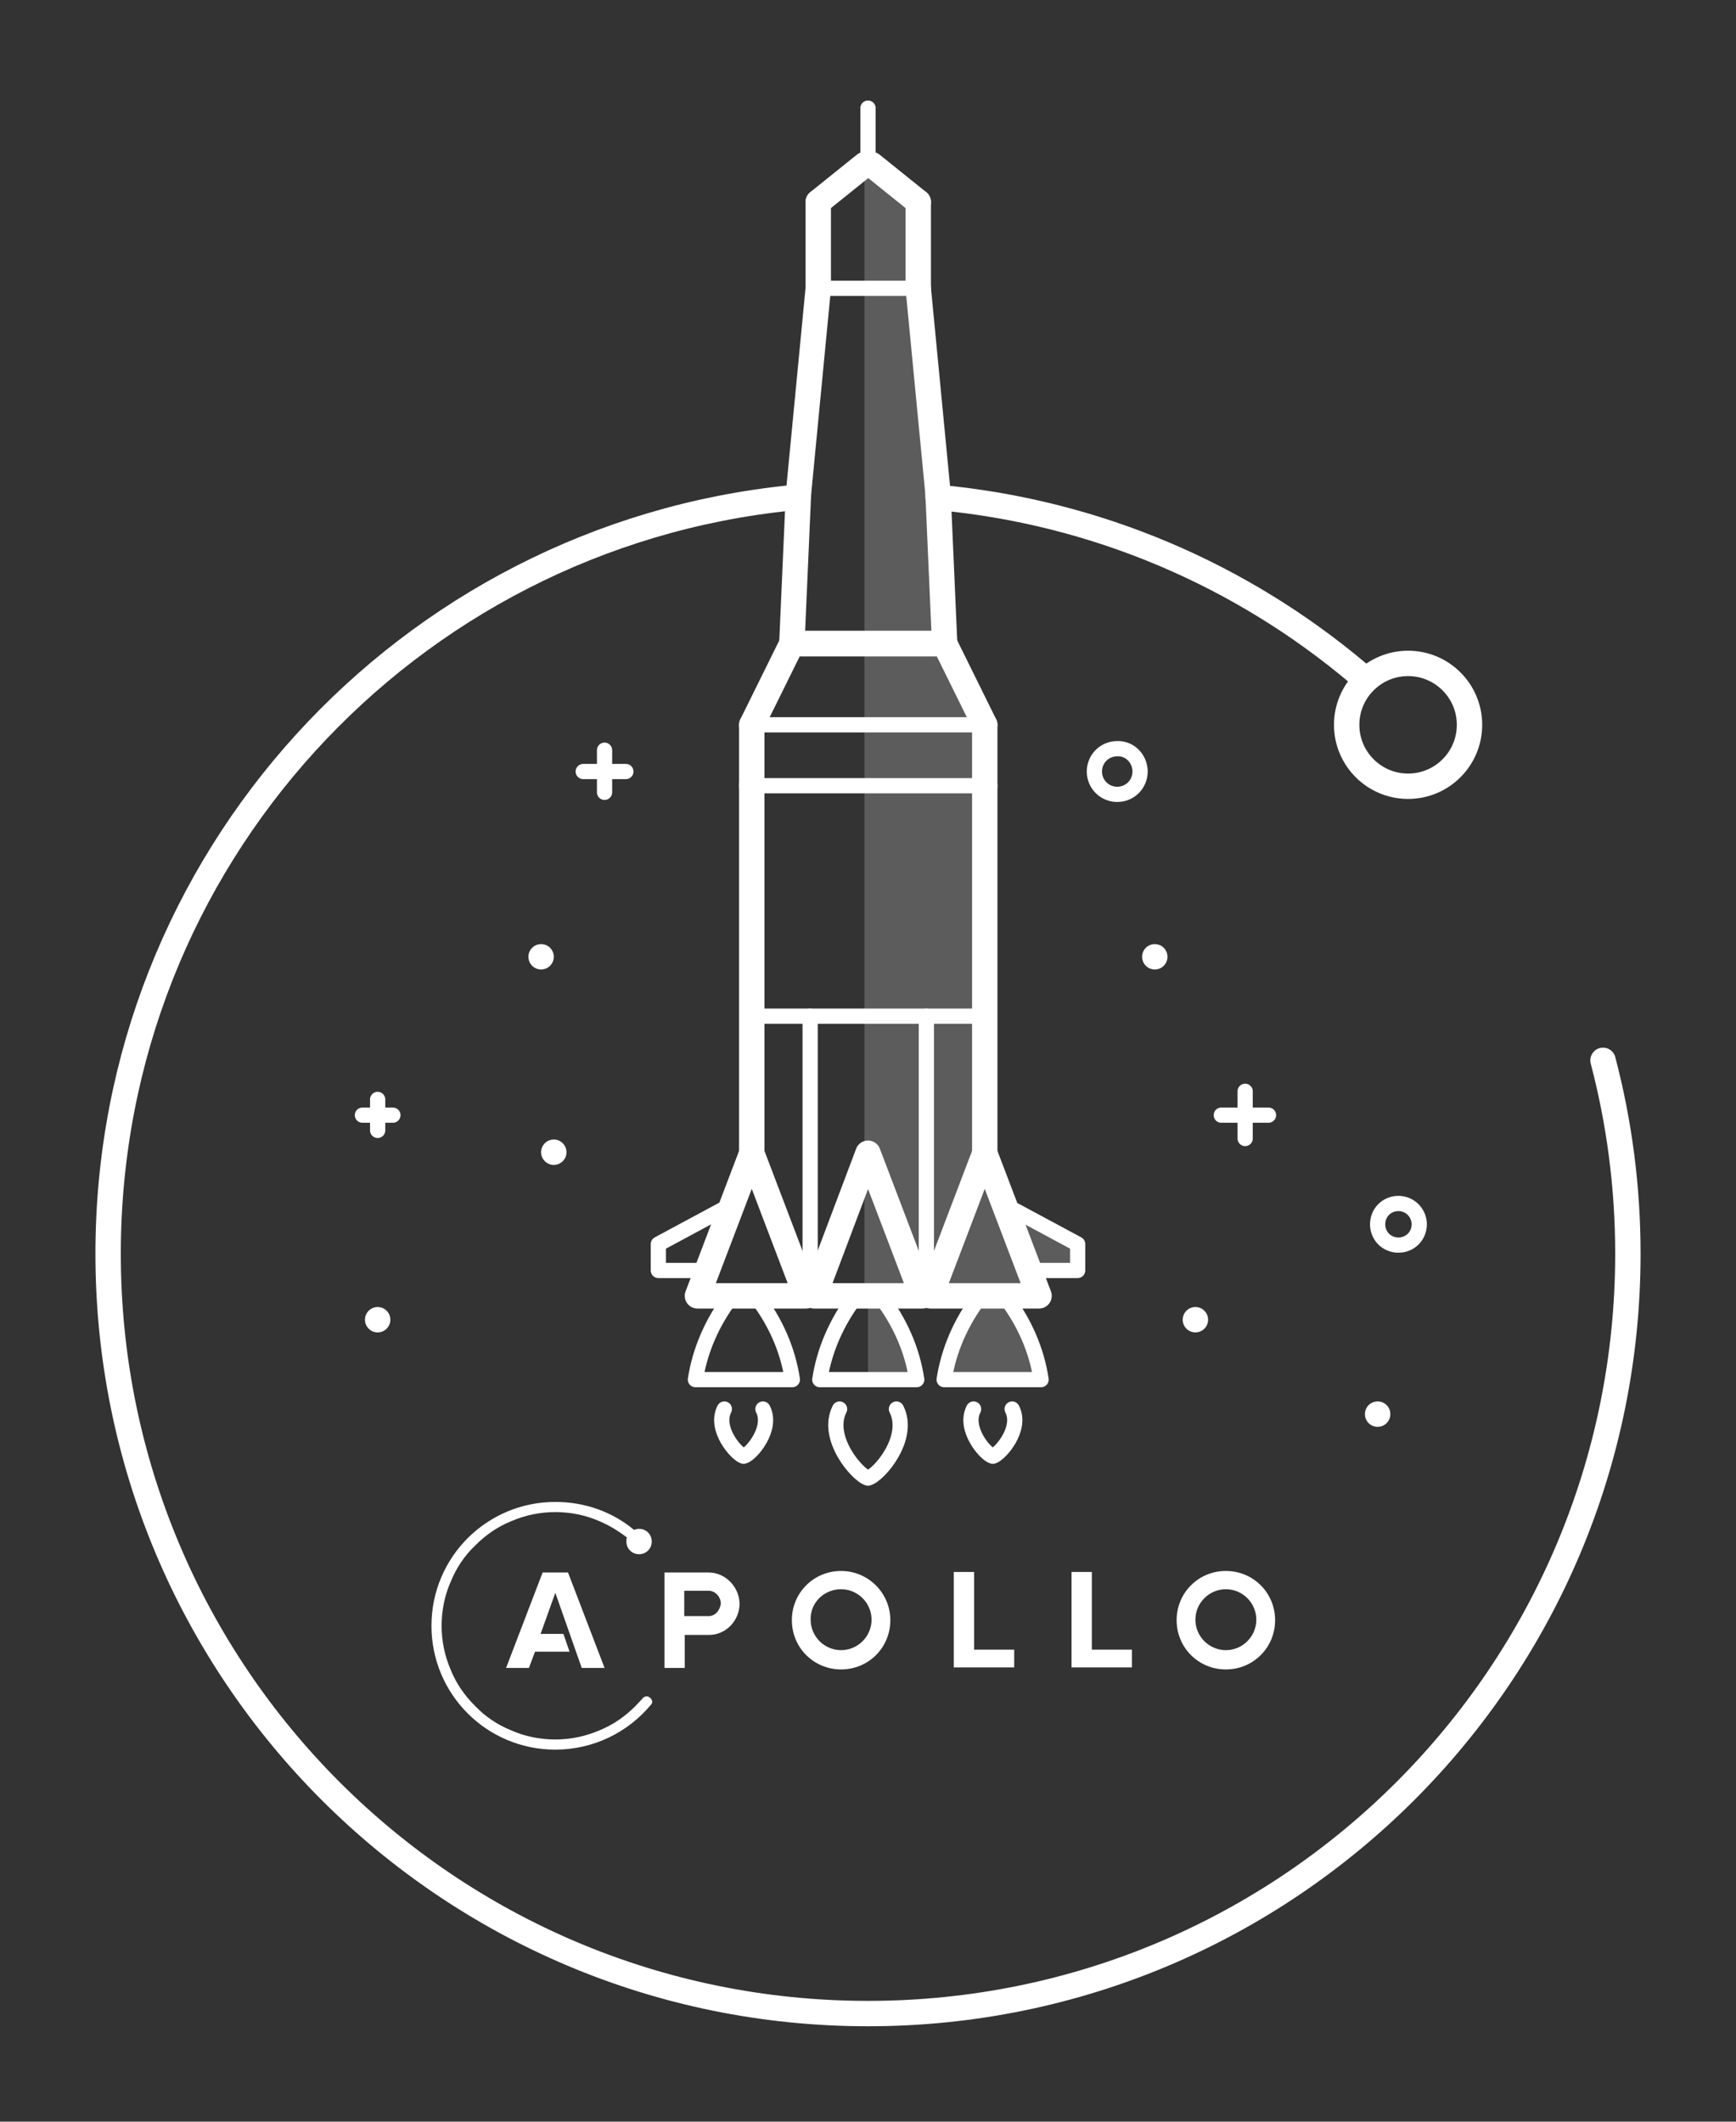 <?xml version="1.0" encoding="utf-8"?>
<!-- Generator: Adobe Illustrator 22.1.0, SVG Export Plug-In . SVG Version: 6.00 Build 0)  -->
<svg version="1.1" id="Layer_1" xmlns="http://www.w3.org/2000/svg" xmlns:xlink="http://www.w3.org/1999/xlink" x="0px" y="0px"
	 viewBox="0 0 342 418" style="enable-background:new 0 0 342 418;" xml:space="preserve">
<rect x="0" y="0" width="342" height="418" fill="#333333" stroke="none"/>
<style type="text/css">
	.st0{fill:#FFFFFF;}
	.st1{fill:none;}
	.st2{font-family:'SourceSansPro-Light';}
	.st3{font-size:20.484px;}
	.st4{fill:none;stroke:#FFFFFF;stroke-width:4;stroke-linecap:round;stroke-linejoin:round;stroke-miterlimit:10;}
	.st5{fill:none;stroke:#FFFFFF;stroke-width:5;stroke-linecap:round;stroke-linejoin:round;stroke-miterlimit:10;}
	.st6{fill:none;stroke:#FFFFFF;stroke-width:3;stroke-linecap:round;stroke-linejoin:round;stroke-miterlimit:10;}
	.st7{fill:#220A82;stroke:#FFFFFF;stroke-width:5;stroke-linecap:round;stroke-linejoin:round;stroke-miterlimit:10;}
	.st8{opacity:0.2;fill:#FFFFFF;}
</style>
<g>
	<g>
		<g>
			<path class="st0" d="M111.9,309.8h-5l-7.2,18.8h4.5l1.2-3.2h6.8l-1.2-3.5h-4.5l2.9-8.1l5.2,14.8h4.5 M187.9,328.5v-18.8h4V325
				h7.9v3.5L187.9,328.5L187.9,328.5L187.9,328.5z M211.1,328.5v-18.8h4V325h7.9v3.5L211.1,328.5L211.1,328.5z M165.7,313.1
				c3.3,0,6,2.7,6,6c0,3.3-2.7,6-6,6c-3.3,0-6-2.7-6-6C159.6,315.8,162.3,313.1,165.7,313.1 M165.7,309.5c-5.4,0-9.7,4.3-9.7,9.7
				c0,5.4,4.3,9.7,9.7,9.7c5.4,0,9.7-4.3,9.7-9.7S171,309.5,165.7,309.5z M241.5,313.1c3.3,0,6,2.7,6,6c0,3.3-2.7,6-6,6
				c-3.3,0-6-2.7-6-6C235.5,315.8,238.2,313.1,241.5,313.1 M241.5,309.5c-5.4,0-9.7,4.3-9.7,9.7c0,5.4,4.3,9.7,9.7,9.7
				c5.4,0,9.7-4.3,9.7-9.7S246.9,309.5,241.5,309.5L241.5,309.5z M139.6,309.8h-8.7v18.8h4v-6.5h4.8c3.3,0,6-2.8,6-6.2
				C145.6,312.6,142.9,309.8,139.6,309.8L139.6,309.8z M139.6,318.4h-4.8v-5h4.8c1.3,0,2.4,1.2,2.4,2.5
				C141.9,317.2,140.9,318.4,139.6,318.4L139.6,318.4z"/>
			<path class="st0" d="M127.4,334.2c-0.3,0-0.7,0.2-0.8,0.4c0,0-0.9,1-1.4,1.5c-2.1,2.1-4.4,3.7-7.1,4.8c-2.8,1.2-5.7,1.8-8.7,1.8
				c-3,0-6-0.6-8.7-1.8c-2.7-1.1-5.1-2.7-7.1-4.8c-2.1-2.1-3.7-4.4-4.8-7.1c-1.2-2.8-1.8-5.7-1.8-8.7c0-3,0.6-6,1.8-8.7
				c1.1-2.7,2.7-5.1,4.8-7.1c2.1-2.1,4.4-3.7,7.1-4.8c2.8-1.2,5.7-1.8,8.7-1.8c3,0,6,0.6,8.7,1.8c1.9,0.8,3.7,1.9,5.4,3.2
				c-0.1,0.3-0.1,0.5-0.1,0.8c0,1.4,1.1,2.5,2.5,2.5c1.4,0,2.5-1.1,2.5-2.5c0-1.4-1.1-2.5-2.5-2.5c-0.3,0-0.7,0.1-1,0.2
				c-4.2-3.5-9.6-5.5-15.5-5.5c-13.5,0-24.4,10.9-24.4,24.4c0,13.5,10.9,24.4,24.4,24.4c7.5,0,14.3-3.4,18.8-8.8
				c0.2-0.2,0.3-0.4,0.3-0.7C128.4,334.7,127.9,334.2,127.4,334.2L127.4,334.2z"/>
		</g>
		<rect x="177" y="334.8" class="st1" width="80.1" height="17.8"/>
	</g>
	<g>
		<path class="st4" d="M66.6,362"/>
		<path class="st4" d="M112.2,375.5"/>
	</g>
	<path class="st5" d="M184.8,98c31.4,2.9,59.9,15.4,82.7,34.6"/>
	<path class="st5" d="M315.8,208.9c3.2,12.2,4.9,24.9,4.9,38.1c0,82.7-67,149.7-149.7,149.7S21.3,329.7,21.3,247
		c0-77.5,58.9-141.2,134.4-148.9"/>
	<path class="st6" d="M165.4,277.6c-2.9,5.7,3.6,13.1,5.6,13.6c2.1-0.5,8.5-7.9,5.6-13.6"/>
	<path class="st6" d="M142.7,277.6c-2,3.9,2.4,8.9,3.8,9.3c1.4-0.3,5.8-5.4,3.8-9.3"/>
	<path class="st6" d="M199.4,277.6c2,3.9-2.4,8.9-3.8,9.3c-1.4-0.3-5.8-5.4-3.8-9.3"/>
	<line class="st6" x1="171" y1="21.3" x2="171" y2="31.3"/>
	<line class="st5" x1="161.2" y1="56.8" x2="161.2" y2="39.8"/>
	<line class="st6" x1="180.9" y1="56.8" x2="161.2" y2="56.8"/>
	<line class="st5" x1="180.9" y1="39.8" x2="180.9" y2="56.8"/>
	<polyline class="st5" points="148.1,142.8 156,126.8 186.1,126.8 194,142.8 	"/>
	<line class="st7" x1="148.1" y1="154.8" x2="148.1" y2="142.8"/>
	<line class="st6" x1="194" y1="154.8" x2="148.1" y2="154.8"/>
	<line class="st5" x1="194" y1="142.8" x2="194" y2="154.8"/>
	<line class="st5" x1="194" y1="154.8" x2="194" y2="228.2"/>
	<line class="st5" x1="148.1" y1="227" x2="148.1" y2="154.8"/>
	<line class="st5" x1="180.9" y1="56.8" x2="184.8" y2="97.3"/>
	<line class="st5" x1="157.3" y1="97.3" x2="161.2" y2="56.8"/>
	<polyline class="st5" points="184.8,97.3 186.1,126.8 156,126.8 157.3,97.3 	"/>
	<polyline class="st5" points="161.2,39.8 170.4,32.4 171.7,32.4 180.9,39.8 	"/>
	<line class="st6" x1="148.1" y1="200.2" x2="194" y2="200.2"/>
	<polygon class="st5" points="137.4,255.3 148.1,227.2 158.8,255.3 	"/>
	<polygon class="st5" points="183.3,255.3 194,227.2 204.7,255.3 	"/>
	<polygon class="st5" points="160.4,255.3 171,227.2 181.7,255.3 	"/>
	<polygon class="st6" points="144.2,237.3 129.7,245.1 129.7,250.3 139.3,250.3 	"/>
	<polygon class="st6" points="197.8,237.3 212.3,245.1 212.3,250.3 202.7,250.3 	"/>
	<line class="st6" x1="159.6" y1="254.7" x2="159.6" y2="200.2"/>
	<line class="st6" x1="182.5" y1="254.7" x2="182.5" y2="200.2"/>
	<line class="st6" x1="140.9" y1="255.3" x2="201.2" y2="255.3"/>
	<path class="st6" d="M149.1,255.6c3.7,4.9,6.1,10.3,7,16.2h-19.1c0.9-5.8,3.3-11.3,7-16.2"/>
	<path class="st6" d="M173.6,255.6c3.7,4.9,6.1,10.3,7,16.2h-19.1c0.9-5.8,3.3-11.3,7-16.2"/>
	<path class="st6" d="M198.1,255.6c3.7,4.9,6.1,10.3,7,16.2H186c0.9-5.8,3.3-11.3,7-16.2"/>
	<circle class="st5" cx="277.4" cy="142.8" r="12.1"/>
	<polygon class="st8" points="192.7,255.6 170.3,255.6 170.3,34.1 180.9,39.8 186.1,126.8 192.7,142.8 194,229.8 197.8,237.3 
		212.3,245.1 212.3,250.3 202.7,250.3 204.7,255.3 	"/>
	<g>
		<g>
			<line class="st6" x1="119.1" y1="147.8" x2="119.1" y2="156.1"/>
		</g>
		<line class="st6" x1="114.9" y1="152" x2="123.3" y2="152"/>
	</g>
	<g>
		<line class="st6" x1="245.3" y1="215" x2="245.3" y2="224.3"/>
		<line class="st6" x1="240.6" y1="219.7" x2="249.9" y2="219.7"/>
	</g>
	<g>
		<line class="st6" x1="74.4" y1="216.6" x2="74.4" y2="222.7"/>
		<line class="st6" x1="71.4" y1="219.7" x2="77.4" y2="219.7"/>
	</g>
	<path class="st6" d="M279.6,241.2c0,2.3-1.8,4.1-4.1,4.1c-2.3,0-4.1-1.8-4.1-4.1c0-2.3,1.8-4.1,4.1-4.1
		C277.8,237.1,279.6,239,279.6,241.2z"/>
	<path class="st6" d="M224.6,152c0,2.5-2,4.5-4.5,4.5c-2.5,0-4.5-2-4.5-4.5c0-2.5,2-4.5,4.5-4.5C222.6,147.4,224.6,149.5,224.6,152z
		"/>
	<circle class="st0" cx="106.6" cy="188.5" r="2.5"/>
	<path class="st0" d="M273.9,278.6c0,1.4-1.1,2.5-2.5,2.5c-1.4,0-2.5-1.1-2.5-2.5c0-1.4,1.1-2.5,2.5-2.5
		C272.8,276.1,273.9,277.2,273.9,278.6z"/>
	<circle class="st0" cx="227.5" cy="188.5" r="2.5"/>
	<circle class="st0" cx="109.1" cy="227" r="2.5"/>
	<circle class="st0" cx="235.5" cy="260" r="2.5"/>
	<circle class="st0" cx="74.4" cy="260" r="2.5"/>
	<line class="st6" x1="194" y1="142.8" x2="148.1" y2="142.8"/>
	<polygon class="st8" points="180.4,271.7 171,271.7 171,255.7 176.4,258.7 	"/>
	<polygon class="st8" points="203.9,271.7 186,271.7 193,255.6 199.9,258.7 	"/>
</g>
</svg>
